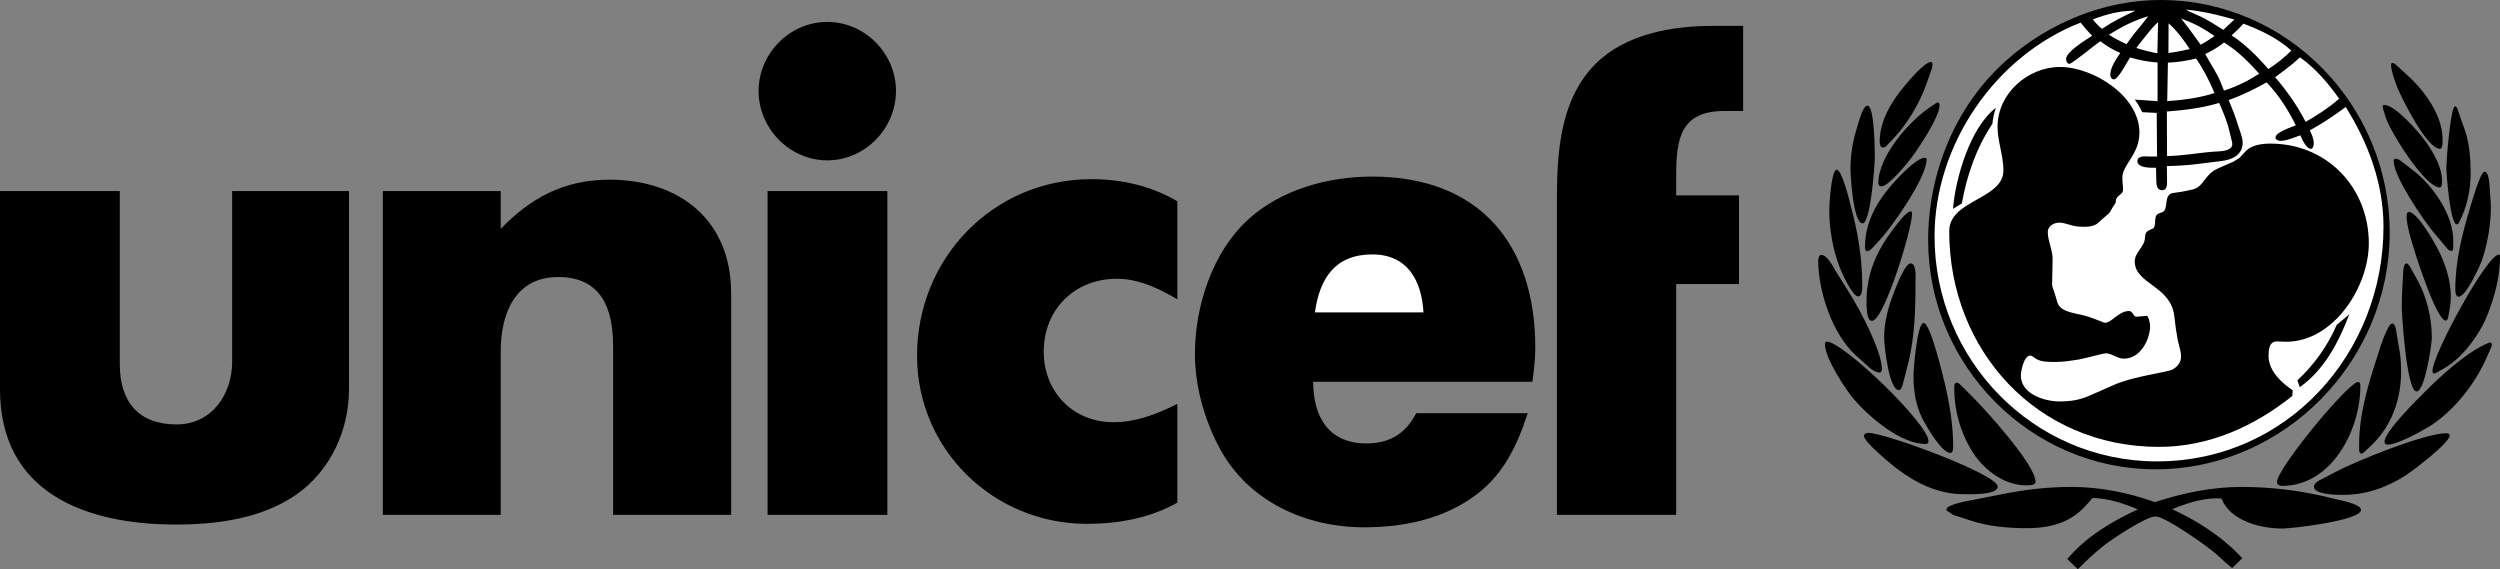 <?xml version="1.0" encoding="UTF-8"?>
<!-- Generator: Adobe Illustrator 12.0.1, SVG Export Plug-In . SVG Version: 6.00 Build 51448)  -->
<!DOCTYPE svg PUBLIC "-//W3C//DTD SVG 1.1//EN" "http://www.w3.org/Graphics/SVG/1.1/DTD/svg11.dtd">
<svg version="1.1" id="Calque_1" xmlns="http://www.w3.org/2000/svg" xmlns:xlink="http://www.w3.org/1999/xlink" width="576.08" height="131.173" viewBox="0 0 576.08 131.173" overflow="visible" enable-background="new 0 0 576.08 131.173" xml:space="preserve">
<rect x="0" y="0" width="576.08" height="131.173" fill="#808080" stroke="none"/>
<g>
	<path d="M0,44.029h27.603v39.893c0,8.511,4.176,13.881,13.085,13.881c8.114,0,12.807-6.921,12.807-14.478V44.029h26.927v45.66   c0,9.466-4.295,18.813-12.17,24.302c-7.995,5.528-18.256,6.881-27.762,6.881C19.688,120.872,0,113.553,0,89.689V44.029z"/>
	<path d="M88.218,118.645V44.029h27.165v8.71c6.96-7.239,14.756-11.335,25.018-11.335c16.268,0,28.08,9.387,28.08,26.171v51.069   h-27.205V79.706c0-8.67-2.744-15.87-12.688-15.87c-9.864,0-13.205,8.432-13.205,17.063v37.745H88.218z"/>
	<rect x="176.873" y="44.029" width="27.603" height="74.615"/>
	<path d="M271.295,93.07v22.75c-6.284,3.58-13.642,4.893-20.841,4.893c-21.517,0-39.137-17.103-39.137-38.74   c0-22.432,17.5-40.688,40.171-40.688c7.04,0,13.762,1.551,19.807,5.091v22.591c-4.256-2.506-8.909-4.733-13.96-4.733   c-9.705,0-16.824,7.08-16.824,16.784c0,9.228,6.682,16.268,16.069,16.268C261.829,97.286,266.682,95.377,271.295,93.07z"/>
	<path d="M302.597,87.979c0,7.875,3.421,14.199,12.25,14.199c5.449,0,9.068-2.307,11.495-6.96h25.693   c-2.545,7.835-5.926,14.796-12.966,19.569c-7.279,5.011-16.029,6.722-24.739,6.722c-13.443,0-26.569-5.926-33.171-18.018   c-3.58-6.602-5.807-14.398-5.807-21.955c0-10.977,4.017-23.387,12.21-30.904c7.597-6.96,18.455-9.943,28.637-9.943   c24.858,0,37.586,15.75,37.586,39.416c0,2.625-0.318,5.25-0.676,7.875H302.597z"/>
	<path d="M358.757,118.645V46.535c0-11.057,0.597-23.506,8.91-31.819c6.88-6.881,17.58-8.75,26.926-8.75h7.08v19.608h-4.256   c-10.142,0-11.176,6.245-11.176,15.074v4.375h14.478v20.443h-14.478v53.177H358.757z"/>
	<path d="M478.793,131.173l-2.426-2.347c4.216-5.091,10.302-8.71,16.268-11.455c-3.341-1.392-6.801-2.545-10.46-2.625l-0.955,1.114   c-3.739,4.494-8.472,5.847-14.239,5.847c-4.097,0-8.83-0.397-12.728-1.71l-4.176-1.353l-1.551-1.034v-0.119v-0.08   c0-1.233,5.528-2.108,6.403-2.267l6.443-1.273c5.21-1.074,10.66-1.67,15.989-1.67c6.563,0,13.045,1.313,19.21,3.5   c6.443-2.108,13.165-3.5,19.966-3.5c7.318,0,14.517,0.955,21.557,2.784c0.756,0.199,5.966,1.114,5.966,2.506   c0,2.466-15.949,4.295-18.097,4.295c-5.091,0-11.972-1.71-14.08-6.92c-0.358,0-0.756-0.04-1.154-0.04   c-3.341,0-7.119,1.233-10.182,2.506c5.568,2.585,11.017,6.006,15.313,10.42l0.835,0.875l-2.347,2.267l-1.273-1.074l-2.347-2.108   c-1.909-1.75-11.574-8.551-13.92-8.71c-2.108-0.159-10.063,5.21-11.893,6.603C482.731,127.315,480.742,129.224,478.793,131.173z"/>
	<path d="M452.066,88.974l2.426,2.426c2.864,2.864,14.557,15.671,14.557,19.608c0,0.875-1.551,0.835-2.147,0.835   c-5.409,0-10.262-3.978-12.847-8.472c-2.466-4.256-3.738-9.029-3.738-13.921c0-0.397,0-1.272,0.557-1.272   C451.35,88.178,451.787,88.695,452.066,88.974z"/>
	<path d="M429.514,100.389c0.08-0.478,0.636-0.637,1.034-0.637c3.858,0,29.79,9.546,29.79,12.37c0,2.068-6.96,1.75-7.955,1.75   c-5.688,0-10.938-2.545-15.392-5.966C436.077,107.19,429.355,101.781,429.514,100.389z"/>
	<path d="M440.929,86.587c0-1.272,0.795-12.17,2.347-12.17s4.455,12.29,4.813,13.722c1.193,4.972,1.989,9.824,1.989,14.955   c0,0.438-0.08,1.272-0.676,1.272c-1.989,0-5.608-6.324-6.364-7.795C441.446,93.508,440.929,90.007,440.929,86.587z"/>
	<path d="M420.525,79.348c0-0.278,0.08-0.636,0.397-0.636c3.779,0,23.467,18.972,23.467,22.949c0,0.478-0.279,0.636-0.716,0.636   c-5.727,0-12.886-6.165-16.387-10.182C425.338,89.849,420.525,82.53,420.525,79.348z"/>
	<path d="M439.696,83.763l-1.154,4.494c-0.119,0.438-0.397,1.631-0.994,1.631c-2.267,0-3.381-10.182-3.381-12.131   c0-3.5,0.955-7.08,2.228-10.301c0.358-0.875,2.506-6.762,3.858-6.762c1.313,0,1.153,2.784,1.153,3.54   C441.406,70.678,441.287,77.519,439.696,83.763z"/>
	<path d="M422.991,62.444l3.46,5.529c2.108,3.42,7.199,12.926,7.199,17.063c0,0.318-0.119,0.796-0.517,0.796   c-0.915,0-1.75-0.597-2.426-1.193l-3.023-2.705c-5.409-4.853-8.71-14.716-8.71-21.915c0-0.438,0.159-1.273,0.716-1.273   C421.082,58.746,422.395,61.49,422.991,62.444z"/>
	<path d="M440.293,48.723c0.278,0,0.318,0.239,0.318,0.478c0,3.54-6.443,24.739-9.267,24.739c-1.353,0-1.233-3.818-1.233-4.614   c0-6.125,2.267-11.375,5.886-16.188C436.554,52.422,439.139,48.723,440.293,48.723z"/>
	<path d="M421.52,48.285c0-1.153,0.478-9.188,1.71-9.188s3.023,7.438,3.261,8.392c1.551,5.727,2.625,11.932,2.625,17.898   c0,0.636,0.159,2.903-0.955,2.903c-1.313,0-3.778-5.449-4.216-6.642C422.315,57.473,421.52,52.779,421.52,48.285z"/>
	<path d="M433.213,55.246l-1.591,1.71c-0.318,0.318-0.835,0.915-1.352,0.915s-0.517-0.636-0.517-0.994   c0-5.051,2.267-9.585,5.409-13.404c1.272-1.551,6.284-7.12,8.353-7.12c0.278,0,0.438,0.159,0.438,0.398   C443.952,40.887,436.196,51.984,433.213,55.246z"/>
	<path d="M430.35,24.342c1.63,0.079,1.67,10.897,1.67,11.932c0,1.392-0.915,15.193-2.824,15.193c-2.188,0-2.784-11.097-2.784-12.568   c0-3.261,0.517-6.403,1.512-9.506C428.162,28.677,429.196,24.262,430.35,24.342z"/>
	<path d="M444.867,24.62l1.313-0.875c0.12-0.04,0.239-0.159,0.358-0.159c0.278,0.04,0.398,0.397,0.398,0.636   c0,2.784-4.892,9.983-6.483,12.131c-0.915,1.193-5.25,6.603-6.96,6.603c-0.398,0-0.676-0.358-0.676-0.716   C432.815,35.995,439.935,27.881,444.867,24.62z"/>
	<path d="M445.105,15.989l-1.193,3.341c-1.591,4.534-4.495,9.387-7.835,12.847l-1.074,1.114c-0.278,0.318-0.636,0.716-1.074,0.716   c-0.676,0-0.796-0.875-0.796-1.392c0-4.614,2.665-9.188,5.568-12.608c0.915-1.114,4.733-5.728,6.284-5.728   c0.279,0,0.318,0.438,0.318,0.636C445.304,15.273,445.225,15.631,445.105,15.989z"/>
	<path d="M525.885,111.962c-0.597,0-1.193-0.238-1.193-0.915c0-3.103,16.466-23.029,18.694-23.029c0.477,0,0.517,0.676,0.517,0.994   C543.903,99.116,537.261,111.962,525.885,111.962z"/>
	<path d="M535.073,110.372l3.579-1.869c4.455-2.307,20.006-8.671,25.058-8.671c0.278,0,0.795,0.12,0.795,0.478   c0,1.75-8.631,8.233-9.983,9.108c-4.335,2.864-9.307,4.614-14.518,4.614c-1.034,0-6.801,0.04-6.801-1.869   C533.204,111.287,534.397,110.69,535.073,110.372z"/>
	<path d="M546.647,102.417l-1.591,1.511c-0.239,0.239-0.557,0.557-0.915,0.597c-0.637,0.04-0.517-1.313-0.517-1.631v-0.597   c0-6.92,2.147-13.96,4.295-20.483c0.199-0.676,2.188-7.279,3.341-7.279c0.756,0,0.955,1.989,1.034,2.506l0.676,4.017   c0.239,1.511,0.318,3.063,0.318,4.614C553.289,91.917,551.181,98.002,546.647,102.417z"/>
	<path d="M572.182,79.587l1.114-0.517c0.119-0.04,0.278-0.159,0.477-0.159c0.239,0,0.438,0.278,0.438,0.517   c0,0.199-0.079,0.398-0.159,0.597l-1.273,2.864c-2.585,5.767-7.557,12.012-13.006,15.392c-1.909,1.153-7.318,4.176-9.585,4.176   c-0.438,0-0.716-0.238-0.716-0.676c0-2.347,7.636-9.824,9.347-11.535C562.159,86.865,567.846,81.695,572.182,79.587z"/>
	<path d="M553.647,64.911l0.159-2.665c0.04-0.318,0.159-1.591,0.716-1.551c0.438,0.04,0.755,0.676,0.954,0.995l1.671,3.022   c2.147,3.938,3.222,8.671,3.222,13.165c0,1.392-1.591,12.33-3.5,12.33c-2.347,0-3.421-17.938-3.421-19.29   C553.448,68.928,553.528,66.899,553.647,64.911z"/>
	<path d="M564.505,71.075l-0.318,1.79c-0.079,0.358-0.159,0.994-0.636,0.994c-2.188,0-7.478-16.665-8.074-19.131   c-0.04-0.119-1.75-5.887-0.397-5.887c2.068,0,6.483,7.955,7.278,9.785c1.392,3.063,2.387,6.324,2.387,9.744   C564.744,69.286,564.665,70.2,564.505,71.075z"/>
	<path d="M573.653,42.518l0.239,3.54c0.08,0.637,0.08,1.233,0.08,1.83c0,3.897-0.795,8.352-2.028,12.051   c-0.438,1.193-3.66,8.432-5.41,8.432c-0.676,0-0.755-1.233-0.755-1.67c0-6.642,1.591-12.847,3.5-19.131   c0.239-0.756,2.228-7.995,3.261-7.995C573.415,39.575,573.614,42.001,573.653,42.518z"/>
	<path d="M563.392,84.757l-1.869,1.074c-0.199,0.119-0.438,0.238-0.676,0.238c-0.278,0-0.318-0.438-0.318-0.636   c0-3.699,12.528-26.768,15.273-26.768c0.278,0,0.278,0.478,0.278,0.676c0,4.455-1.273,9.108-2.903,13.245   C571.466,76.962,567.488,82.411,563.392,84.757z"/>
	<path d="M565.301,55.604v1.352c0,0.358,0,0.875-0.438,0.875c-0.636,0-1.153-0.835-1.511-1.233l-2.665-3.182   c-2.227-2.665-9.108-12.688-9.108-16.307c0-0.239,0.119-0.557,0.397-0.557c0.557,0,1.114,0.398,1.512,0.716l2.665,2.068   C560.687,42.836,565.42,49.638,565.301,55.604z"/>
	<path d="M549.71,26.967l-0.478-1.591c-0.08-0.278-0.199-0.596-0.199-0.875c0-0.199,0.159-0.318,0.358-0.318   c2.625,0,8.193,6.483,9.705,8.631c1.67,2.426,3.62,5.727,3.62,8.75c0,0.358,0.08,1.631-0.517,1.631   C558.778,43.194,550.625,30.108,549.71,26.967z"/>
	<path d="M552.215,15.035L555,17.58c3.699,3.381,7.835,9.068,7.835,14.358c0,0.517,0.159,2.346-0.597,2.346   c-3.023,0-8.79-11.614-9.745-13.96c-0.04-0.08-2.346-5.926-1.193-5.807C551.659,14.518,551.977,14.796,552.215,15.035z"/>
	<path d="M567.369,49.717l-0.676,1.472c-0.119,0.239-0.239,0.517-0.557,0.517c-1.551,0-2.426-11.733-2.426-13.165   c0-1.272,0.955-14.04,2.028-14.04c0.517,0,0.915,1.71,1.034,2.068l1.153,3.222c1.114,3.063,1.392,6.881,1.392,10.142   C569.318,43.234,568.682,46.694,567.369,49.717z"/>
	<path d="M444.31,55.365c0-15.591,6.324-31.143,18.097-41.523C472.032,5.29,484.879,0,497.805,0   c29.433,0,52.859,24.421,52.859,53.615c0,29.592-24.262,54.529-53.973,54.529C467.776,108.144,444.31,84.082,444.31,55.365z"/>
	<path d="M190.634,5.051c8.671,0,15.83,7.279,15.83,15.91s-7.12,15.989-15.83,15.989c-8.67,0-15.83-7.318-15.83-15.989   C174.805,12.33,181.964,5.051,190.634,5.051z"/>
	<path fill="#FFFFFF" d="M302.995,71.99h25.018c-0.398-7.279-3.659-13.364-11.773-13.364   C307.608,58.626,304.108,64.155,302.995,71.99z"/>
	<path fill="#FFFFFF" d="M512.323,6.881c0.835-0.795,1.67-1.591,2.545-2.386l-1.631-0.438c-3.182-0.875-6.284-1.551-9.585-1.87   l0.955,0.517l1.949,0.875C508.584,4.455,510.453,5.728,512.323,6.881z"/>
	<path fill="#FFFFFF" d="M499.396,23.308c3.739-0.279,7.318-0.716,10.898-1.87c-1.193-2.784-2.505-5.449-4.255-7.955   c-2.148,0.517-4.256,0.875-6.483,0.955L499.396,23.308z"/>
	<path fill="#FFFFFF" d="M499.356,35.956c4.017-0.04,7.915-0.915,11.932-1.074c1.034-0.08,3.102-0.238,3.102-1.67   c0-0.278-0.079-0.517-0.119-0.755l-0.557-2.267c-0.517-2.268-1.432-4.375-2.347-6.483c-3.938,1.193-7.955,1.67-12.052,1.989   L499.356,35.956z"/>
	<path fill="#FFFFFF" d="M512.481,20.881c2.943-0.955,5.529-2.228,8.114-3.898c-2.426-2.705-5.012-5.29-8.114-7.199   c-1.352,1.114-2.784,1.949-4.335,2.665l0.835,1.472l1.631,2.784C511.368,18.018,511.925,19.449,512.481,20.881z"/>
	<path fill="#FFFFFF" d="M522.704,15.91c1.909-1.233,3.659-2.625,5.29-4.256c-3.102-2.824-7.119-4.733-11.057-6.205   c-0.835,0.994-1.79,1.83-2.705,2.705C517.414,10.222,520.237,13.085,522.704,15.91z"/>
	<path fill="#FFFFFF" d="M524.254,17.779c2.705,3.142,5.131,6.603,7.04,10.301c2.705-1.551,5.37-3.261,7.716-5.33   c-2.466-3.54-5.489-7.04-9.029-9.545c-1.114,1.074-2.307,2.028-3.58,2.983L524.254,17.779z"/>
	<path fill="#FFFFFF" d="M479.43,5.21c-19.688,7.676-33.648,28.16-33.648,49.24c0,28.398,22.711,51.865,51.268,51.865   c29.95,0,52.183-24.859,52.183-54.092c0-9.903-3.5-19.29-8.71-27.563l-2.108,1.511c-1.989,1.392-4.017,2.705-6.165,3.858   c0.438,0.915,0.915,1.949,0.915,2.983c0,0.397-0.12,1.272-0.676,1.272c-1.074,0-2.068-2.307-2.426-3.102   c-1.472,0.477-3.063,1.273-4.653,1.273c-0.358,0-1.074-0.279-1.074-0.756c0-1.273,3.739-2.387,4.693-2.824   c-1.83-3.659-3.898-6.92-6.722-9.903c-2.824,1.591-5.688,2.983-8.75,4.097c0.636,1.551,1.272,3.063,1.79,4.653l0.995,3.023   c0.199,0.676,0.438,1.392,0.438,2.108c0,2.903-2.506,3.978-4.932,4.256l-5.767,0.716c-2.228,0.278-4.495,0.398-6.762,0.438   l0.04,3.54c0,0.755,0,2.028-1.114,2.028c-1.034,0-1.313-0.875-1.352-1.79l-0.08-3.38c-1.074,0-4.295,0.119-4.295-1.551   c0-0.835,0.915-1.074,1.591-1.074c0.636,0,1.272,0.04,1.949,0.04c0.318,0,0.676,0,0.994,0l-0.079-10.063l-3.341-0.159   c-0.477-1.074-1.034-1.989-1.71-2.904c1.75,0.12,3.5,0.239,5.25,0.358v-8.91c-2.188-0.119-4.216-0.557-6.324-1.153   c-0.676,0.915-2.705,5.051-3.738,5.051c-0.518,0-0.835-0.557-0.835-1.034c0-1.71,1.392-3.699,2.307-5.051   c-1.67-0.716-3.142-1.591-4.574-2.705c-1.392,0.875-6.523,5.21-7.159,5.21c-0.517,0-0.756-0.676-0.756-1.114   c0-1.71,4.693-4.494,6.006-5.369C481.14,7.279,480.265,6.245,479.43,5.21z"/>
	<path fill="#FFFFFF" d="M492.078,2.466h-0.318c-3.341,0-6.364,0.835-9.506,1.989c0.636,0.835,1.313,1.551,2.108,2.188   C486.828,4.972,489.373,3.699,492.078,2.466z"/>
	<path fill="#FFFFFF" d="M495.021,3.739c-3.301,0.955-6.125,2.426-9.068,4.256c1.313,0.835,2.665,1.551,4.057,2.188l1.591-2.188   l2.028-2.466L495.021,3.739z"/>
	<path fill="#FFFFFF" d="M492.277,11.057c1.591,0.517,3.182,0.915,4.852,1.233l0.159-7.08   C496.891,5.012,492.674,10.5,492.277,11.057z"/>
	<path fill="#FFFFFF" d="M499.714,5.37l-0.04,6.841c1.67-0.199,3.261-0.517,4.892-0.915C503.135,9.108,501.663,7.12,499.714,5.37z"/>
	<path fill="#FFFFFF" d="M507.112,10.301c1.114-0.596,2.147-1.272,3.182-1.989c-2.466-1.75-4.813-3.022-7.676-4.017   c1.233,1.551,2.426,3.102,3.54,4.693L507.112,10.301z"/>
	<path d="M452.066,46.893c-0.676,0.398-1.353,0.795-2.029,1.233c0.557-7.119,4.017-18.853,9.864-23.268   c-0.397,1.233-0.676,2.426-0.795,3.699C455.407,34.046,453.219,40.41,452.066,46.893z"/>
	<path d="M529.942,89.212l-0.557-1.551c3.818-3.58,7-7.955,9.068-12.807l2.904-2.426C538.931,78.792,535.63,85.195,529.942,89.212z"/>
	<path d="M528.232,91.241c-8.909,7.08-19.25,11.733-30.745,11.733c-28.081,0-48.325-22.193-48.325-49.717   c0-7.239,12.489-7.278,12.489-14c0-3.42-1.352-6.682-1.352-10.063c0-7.676,7-13.762,14.398-13.762   c7.637,0,18.296,6.682,18.296,15.114c0,5.052-3.938,7.398-3.938,10.381c0,0.955,0.159,1.909,0.159,2.863   c0,1.034-1.512,1.233-1.631,2.347l-0.08,0.596l-0.676,1.034l-0.596,1.074c-0.279,0.438-1.91,1.671-2.426,2.228   c-0.915,0.994-2.228,1.193-3.54,1.193c-0.835,0-1.71-0.04-2.506-0.239l-2.188-0.597c-0.358-0.08-0.716-0.119-1.114-0.119   c-1.193,0-2.585,0.835-2.585,2.147c0,2.148,1.193,4.256,1.114,6.443l-0.12,5.767l0.08,0.398l0.636,1.909l0.478,1.63   c0.716,2.665,4.892,2.466,7.636,3.54l2.347,0.875c0.318,0.119,0.716,0.358,1.074,0.358c1.432,0,3.102-2.705,5.489-2.705   c0.915,0,0.954,1.392,1.75,1.313l2.267-0.199c0.477-0.08,0.835,1.83,0.835,2.227c0,3.341-2.307,7.637-6.045,7.637   c-1.551,0-2.744-1.233-4.176-1.233c-0.597,0-5.012,1.233-6.245,1.432c-1.75,0.279-3.5,0.557-5.25,0.557   c-1.352,0-3.341,0.04-4.494-0.676l-0.915-0.597c-0.159-0.08-0.318-0.199-0.517-0.199c-1.432,0-2.148,3.619-2.148,4.574   c0,4.375,5.568,6.006,8.989,6.006c2.188,0,4.455-0.318,6.483-1.193l6.165-2.705c4.455-1.949,12.011-2.784,13.284-3.46   c1.114-0.597,1.989-1.631,1.989-2.943c0-0.557-0.08-1.114-0.199-1.631l-0.557-2.188l-0.438-2.665l-0.358-2.904   c-0.795-7-9.108-7.358-9.108-12.568c0-2.147,2.267-3.38,2.347-5.409c0.04-0.835,0.159-1.392,0.955-1.79l0.795-0.358   c1.113-0.517,0-2.983,1.432-3.5l0.756-0.279c1.71-0.596,0.159-4.136,2.585-4.455l1.949-0.278l2.347-0.477   c2.863-0.597,2.705-3.46,6.085-4.932l3.54-1.551l1.313-0.835l1.551-1.631c1.392-1.392,3.739-1.67,5.608-1.67   c13.085,0,22.671,10.182,22.671,22.989c0,9.983-8.074,22.671-19.051,22.671c-0.716,0-1.432-0.079-2.148-0.079   c-1.79,0-1.909,1.988-1.909,3.38c0,4.614,5.568,7.796,5.568,7.875c0,0.397-0.08,0.795-0.08,1.193V91.241z"/>
</g>
</svg>